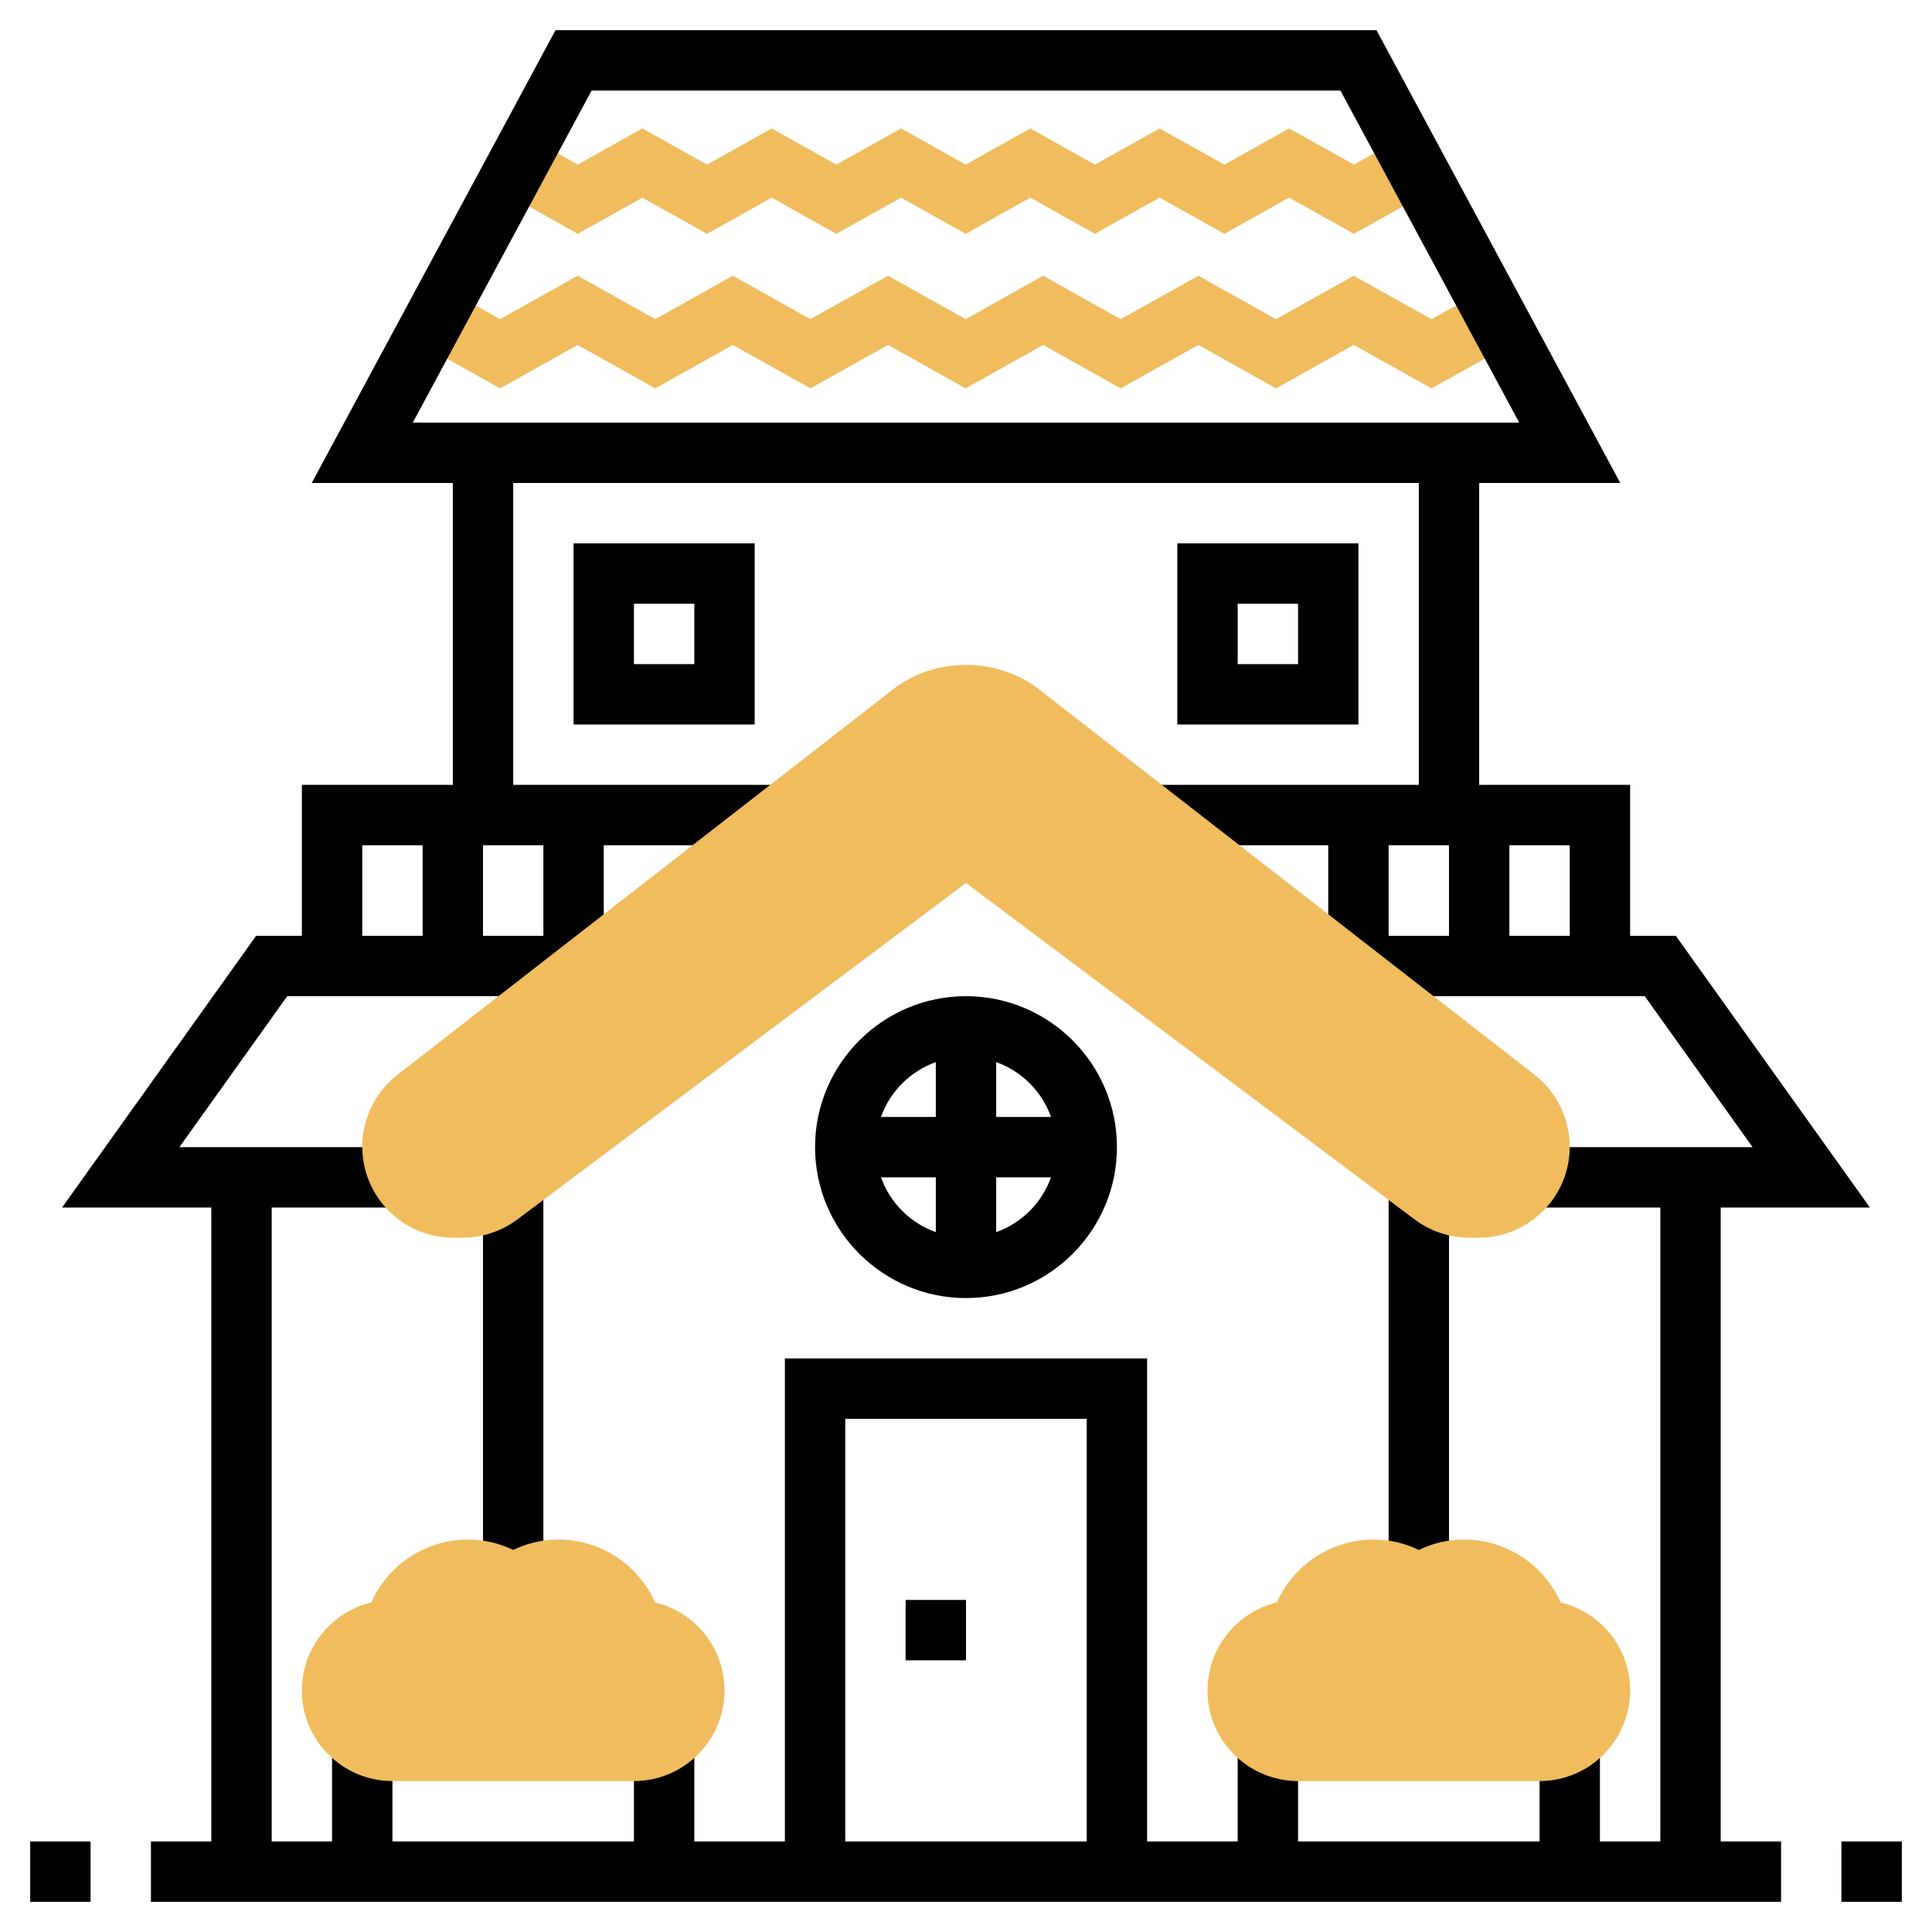 <?xml version="1.0" encoding="iso-8859-1"?>
<!-- Generator: Adobe Illustrator 22.1.0, SVG Export Plug-In . SVG Version: 6.00 Build 0)  -->
<svg xmlns="http://www.w3.org/2000/svg" xmlns:xlink="http://www.w3.org/1999/xlink" version="1.1" id="Layer_1_1_" x="0px" y="0px" viewBox="0 0 64 64" style="enable-background:new 0 0 64 64;" xml:space="preserve" width="512" height="512">
<g>
	<g>
		<polygon style="fill:#F0BC5E;" points="31.989,7.746 29.848,6.547 27.705,7.746 25.563,6.547 23.422,7.746 21.281,6.547     19.14,7.746 16.511,6.272 17.489,4.528 19.14,5.453 21.281,4.254 23.422,5.453 25.563,4.254 27.705,5.453 29.848,4.254     31.989,5.453 34.129,4.254 36.271,5.454 38.414,4.255 40.559,5.454 42.703,4.255 44.852,5.454 46.513,4.527 47.487,6.273     44.852,7.745 42.703,6.546 40.559,7.745 38.414,6.546 36.271,7.745 34.129,6.547   "/>
	</g>
	<g>
		<polygon style="fill:#F0BC5E;" points="16.567,12.866 13.511,11.152 14.489,9.408 16.567,10.573 19.137,9.134 21.706,10.573     24.276,9.134 26.846,10.573 29.417,9.134 31.988,10.573 34.555,9.134 37.125,10.573 39.697,9.135 42.271,10.574 44.845,9.135     47.422,10.574 49.513,9.407 50.487,11.153 47.422,12.865 44.845,11.426 42.271,12.865 39.697,11.426 37.125,12.866 34.555,11.427     31.988,12.866 29.417,11.427 26.846,12.866 24.276,11.427 21.706,12.866 19.137,11.427   "/>
	</g>
	<g>
		<path d="M57,40h4.943l-6.429-9H54v-5h-5V16h4.674L45.598,1H18.402l-8.076,15H15v10h-5v5H8.485l-6.429,9H7v21H5v2h54v-2h-2V40z     M52,31h-2v-3h2V31z M46,28h2v3h-2V28z M19.598,3h24.805l5.924,11H13.674L19.598,3z M18,31h-2v-3h2V31z M12,28h2v3h-2V28z M9,40h4    v-2H5.943l3.571-5H19v-1h1v-4h6v-2h-9V16h30v10h-9v2h6v4h1v1h9.485l3.571,5H51v2h4v21h-2v-3h-2v3h-8v-3h-2v3h-3V45H26v16h-3v-3h-2    v3h-8v-3h-2v3H9V40z M36,61h-8V47h8V61z"/>
		<path d="M32,43c2.757,0,5-2.243,5-5s-2.243-5-5-5s-5,2.243-5,5S29.243,43,32,43z M29.184,39H31v1.816    C30.153,40.514,29.486,39.847,29.184,39z M33,40.816V39h1.816C34.514,39.847,33.847,40.514,33,40.816z M34.816,37H33v-1.816    C33.847,35.486,34.514,36.153,34.816,37z M31,35.184V37h-1.816C29.486,36.153,30.153,35.486,31,35.184z"/>
		<rect x="16" y="39" width="2" height="13"/>
		<rect x="46" y="39" width="2" height="13"/>
		<rect x="30" y="53" width="2" height="2"/>
		<path d="M45,18h-6v6h6V18z M43,22h-2v-2h2V22z"/>
		<path d="M19,24h6v-6h-6V24z M21,20h2v2h-2V20z"/>
		<rect x="61" y="61" width="2" height="2"/>
		<rect x="1" y="61" width="2" height="2"/>
	</g>
	<g>
		<path style="fill:#F0BC5E;" d="M21,59h-8c-1.654,0-3-1.346-3-3c0-1.413,0.982-2.602,2.3-2.918C12.851,51.842,14.098,51,15.5,51    c0.523,0,1.032,0.117,1.5,0.344C17.468,51.117,17.977,51,18.5,51c1.402,0,2.649,0.842,3.2,2.082C23.018,53.398,24,54.587,24,56    C24,57.654,22.654,59,21,59z"/>
	</g>
	<g>
		<path style="fill:#F0BC5E;" d="M51,59h-8c-1.654,0-3-1.346-3-3c0-1.413,0.982-2.602,2.3-2.918C42.851,51.842,44.098,51,45.5,51    c0.523,0,1.032,0.117,1.5,0.344C47.468,51.117,47.977,51,48.5,51c1.402,0,2.649,0.842,3.2,2.082C53.018,53.398,54,54.587,54,56    C54,57.654,52.654,59,51,59z"/>
	</g>
	<g>
		<path style="fill:#F0BC5E;" d="M48.985,41h-0.313c-0.648,0-1.291-0.215-1.81-0.604L32,29.25L17.137,40.396    C16.619,40.785,15.977,41,15.328,41h-0.313C13.353,41,12,39.647,12,37.985c0-0.924,0.436-1.813,1.164-2.38l16.433-12.78    c1.367-1.064,3.439-1.064,4.807,0l16.434,12.781C51.564,36.172,52,37.062,52,37.985C52,39.647,50.647,41,48.985,41z"/>
	</g>
</g>
</svg>
